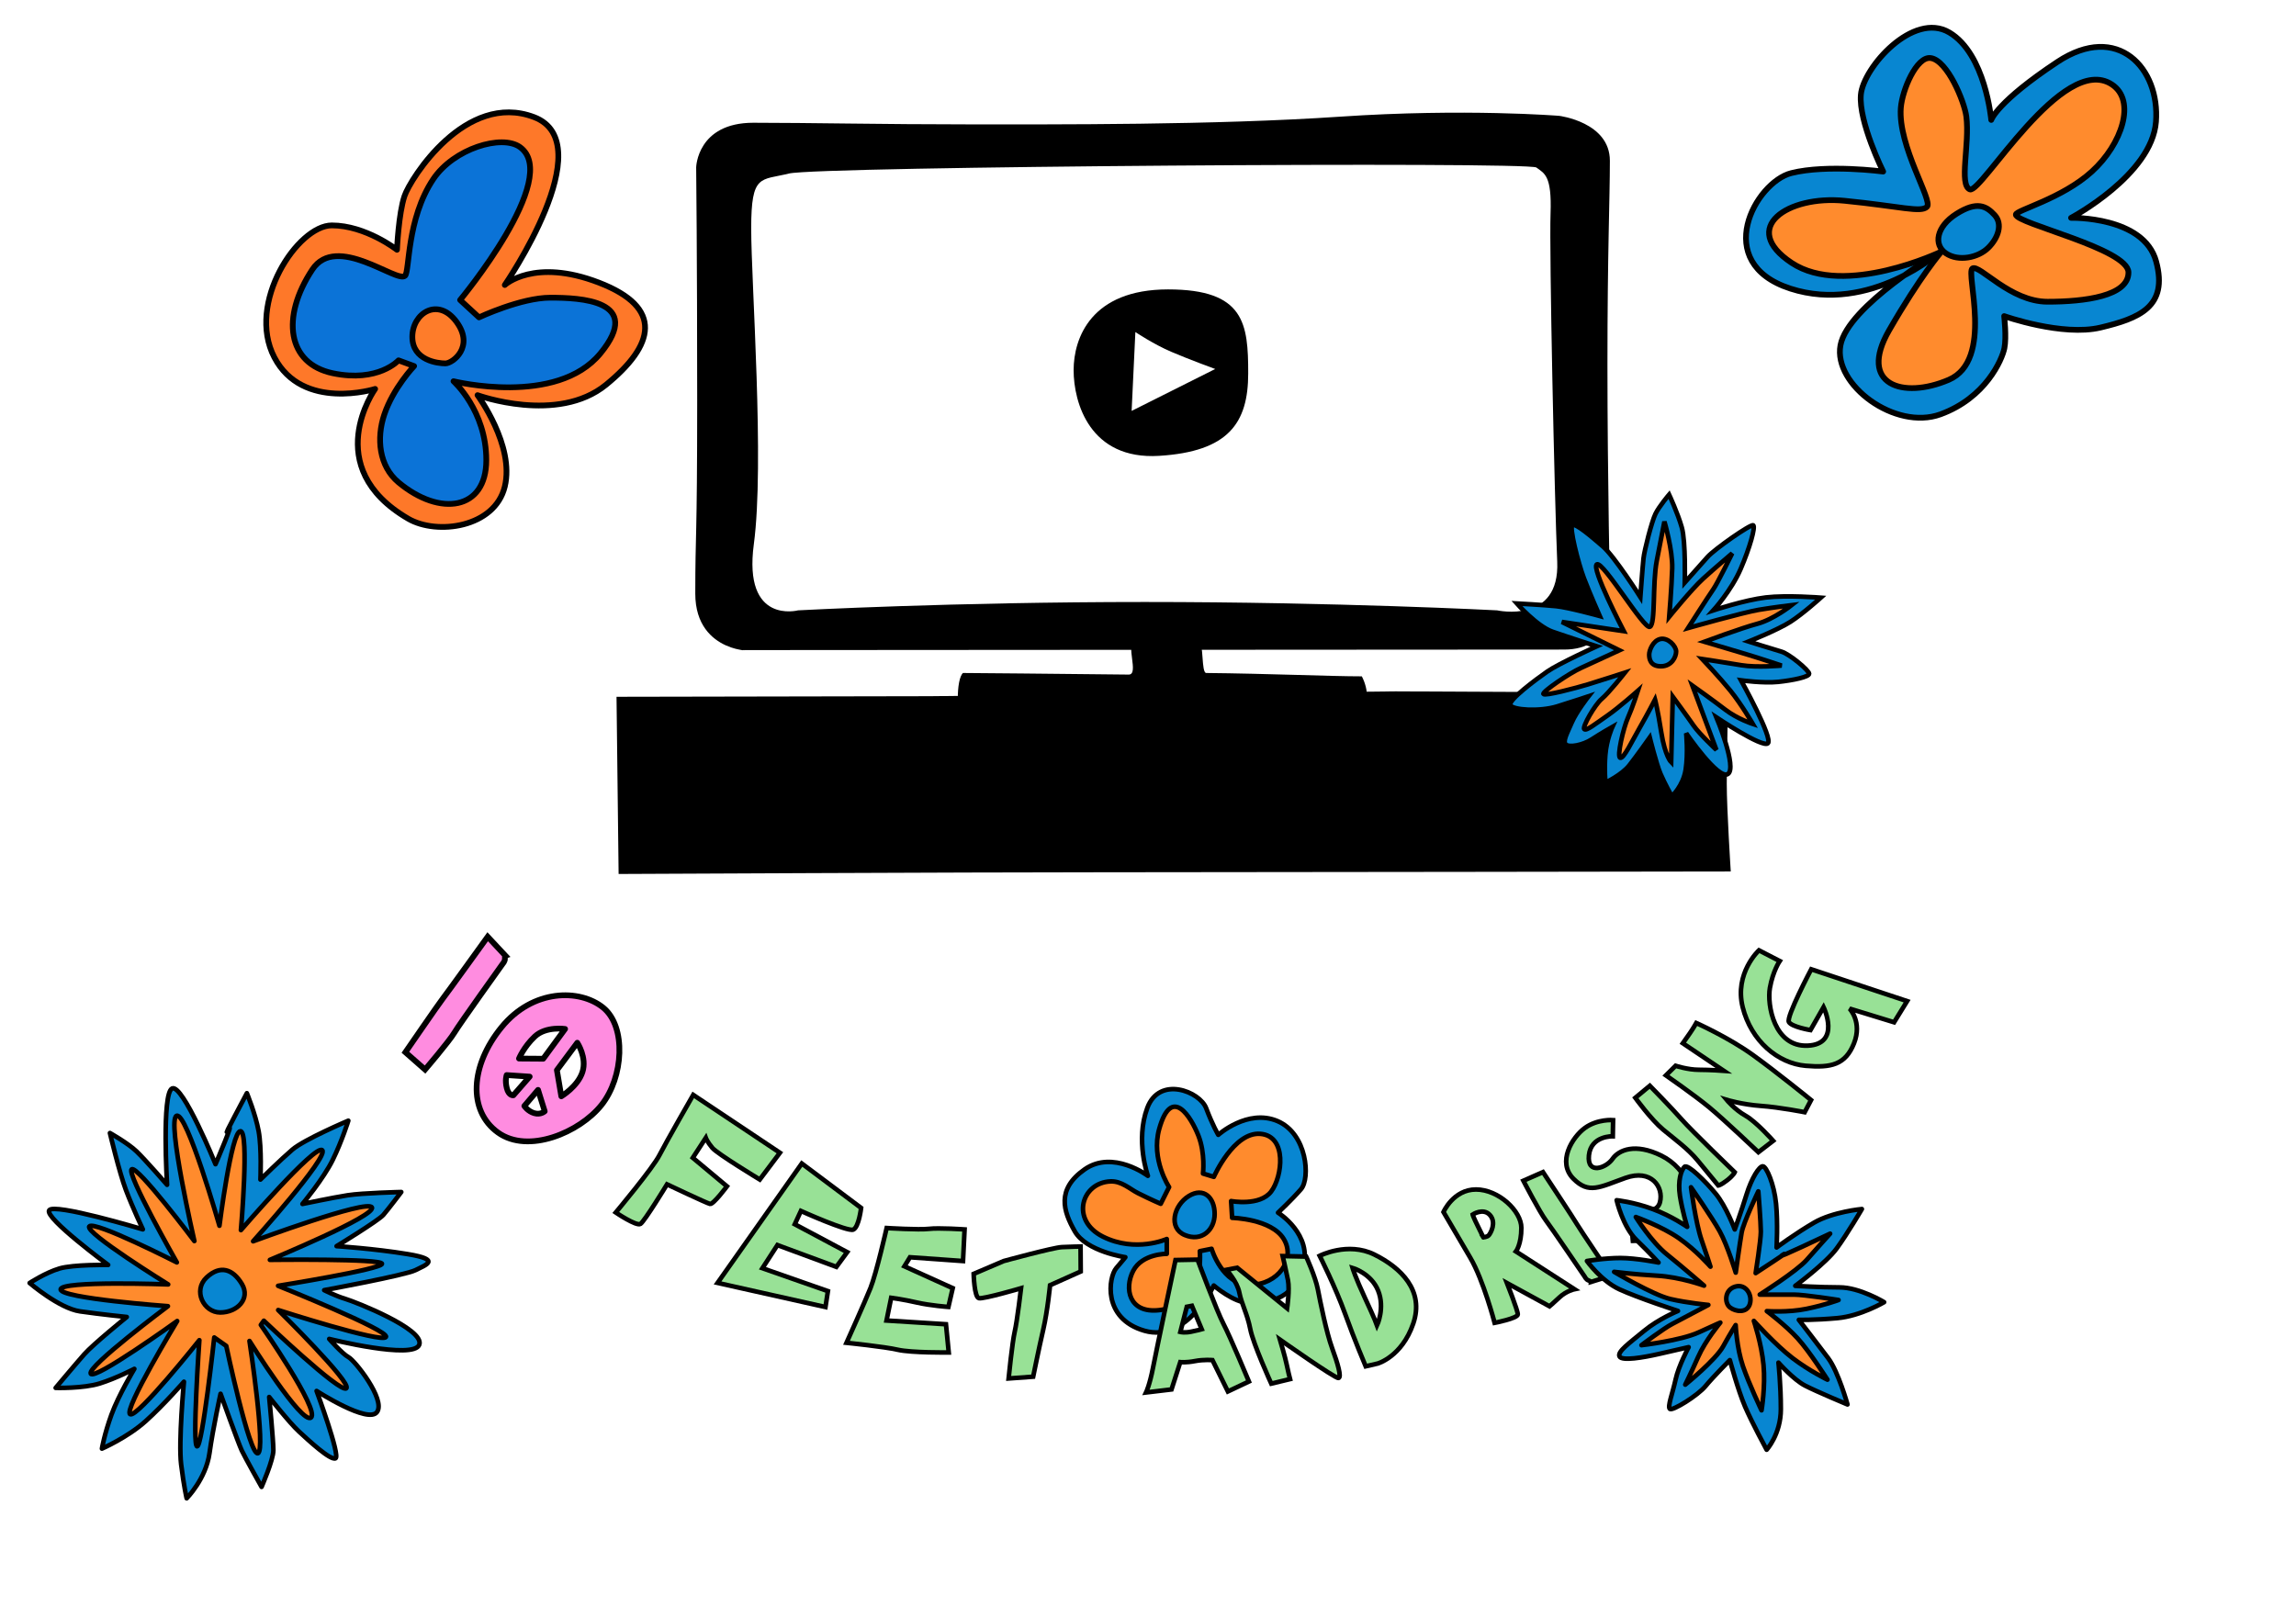 <?xml version="1.0" encoding="UTF-8" standalone="no"?>
<svg width="2000px" height="1400px" viewBox="0 0 2000 1400" version="1.1" xmlns="http://www.w3.org/2000/svg" xmlns:xlink="http://www.w3.org/1999/xlink">
    <!-- Generator: Sketch 3.8.1 (29687) - http://www.bohemiancoding.com/sketch -->
    <title>10feet</title>
    <desc>Created with Sketch.</desc>
    <defs></defs>
    <g id="Page-1" stroke="none" stroke-width="1" fill="none" fill-rule="evenodd">
        <path d="M537.039,607.031 L809.523,606.516 L1215.633,602.312 L1505.453,603.703 C1505.453,603.703 1504.148,660.75 1504.148,682.859 C1504.148,704.969 1507.633,759.219 1507.633,759.219 C1507.633,759.219 1069.43,759.914 956.141,759.914 C842.852,759.914 538.859,761.398 538.859,761.398 L537.039,607.031 Z" id="Path-45" fill="#000000"></path>
        <g id="tv" transform="translate(605, 98)" fill="#000000">
            <path d="M406.745,589.709 C505.632,593.282 585.796,553.691 585.796,509.261 C585.796,503.059 584.233,497.02 581.276,491.221 C554.245,491.221 498.321,488.78 445.702,488.296 C441.263,488.255 443.715,461.058 439.231,461.016 C430.092,460.93 393.351,461.824 384.155,461.735 C374.498,461.641 387.705,489.781 378.188,489.687 C307.24,488.98 248.121,488.296 233.836,488.296 C227.694,493.793 227.963,526.543 233.836,533.599 C264.687,570.668 307.858,586.136 406.745,589.709 Z" id="Oval-1"></path>
            <path d="M39.447,468.356 C20.038,468.356 714.87,467.891 757.535,467.891 C800.2,467.891 797.597,427.128 797.597,427.128 C797.597,427.128 795.212,318.383 795.212,219.645 C795.212,120.906 797.331,75.687 797.331,42.033 C797.331,8.379 753.274,2.931 753.274,2.931 C753.274,2.931 671.623,-3.764 562.107,3.652 C452.59,11.068 313.858,10.36 239.108,10.36 C164.359,10.36 100.087,8.942 51.196,8.942 C2.305,8.942 1.42,47.774 1.42,47.774 C1.42,47.774 2.305,124.888 2.305,250.479 C2.305,376.07 0.643,364.482 0.643,419.164 C0.643,473.846 58.856,468.356 39.447,468.356 Z M82.289,53.165 C107.151,46.997 726.242,42.707 733.301,47.936 C740.361,53.165 746.848,54.868 745.656,87.908 C744.464,120.948 749.086,336.693 751.47,391.347 C753.854,446.001 699.096,433.724 699.096,433.724 C699.096,433.724 559.637,426.445 392.168,426.445 C224.698,426.445 90.213,433.724 90.213,433.724 C90.213,433.724 42.202,446.48 51.646,376.116 C61.09,305.751 49.352,148.61 49.352,100.888 C49.352,53.165 57.427,59.334 82.289,53.165 Z" id="Combined-Shape"></path>
            <path d="M412.471,154.125 C345.738,154.125 330.211,196.241 330.211,224.498 C330.211,252.755 344.368,302.852 404.687,299.129 C465.006,295.407 482.285,270.623 482.285,227.316 C482.285,184.01 479.204,154.125 412.471,154.125 Z M383.998,191.269 L380.741,259.981 L453.551,223.465 C453.551,223.465 430.922,215.203 415.243,208.477 C399.564,201.751 383.998,191.269 383.998,191.269 Z" id="Combined-Shape"></path>
        </g>
        <g id="flowers" transform="translate(25, 24)" stroke="#000000">
            <g id="Group-4" transform="translate(206, 73)" stroke-width="5" stroke-linejoin="round">
                <path d="M208.715,151.281 C208.715,151.281 293.754,27.617 234.188,5.023 C174.621,-17.57 126.551,58.492 121.371,73.727 C116.191,88.961 114.797,120.617 114.797,120.617 C114.797,120.617 87.582,99.367 58.02,99.367 C28.457,99.367 -16.695,167.07 7.992,214.352 C32.68,261.633 95.773,241.824 95.773,241.824 C95.773,241.824 47.02,309.75 124.598,354.898 C149.605,369.452 199.973,362.699 208.715,326.91 C217.457,291.121 184.949,247.262 184.949,247.262 C184.949,247.262 254.648,272.648 296.887,238.207 C339.125,203.766 347.406,171.113 290.797,149.258 C234.187,127.402 208.715,151.281 208.715,151.281 Z" id="Path-2" fill="#FE7829"></path>
                <path d="M186.242,179.492 L169.797,164.344 C169.797,164.344 258.496,57.66 221.996,31.184 C206.198,19.724 164.23,32.427 146.406,59.051 C123.05,93.939 125.913,139.594 121.801,143.301 C114.634,149.761 62.07,106.123 41.094,137.781 C13.457,179.492 19.32,219.906 58.938,228.172 C98.555,236.438 116.148,216.93 116.148,216.93 L129.723,221.926 C129.723,221.926 111.485,240.994 103.719,264.242 C96.821,284.89 99.08,309.019 116.148,323.246 C152.434,353.492 192.602,347.328 192.602,303.922 C192.602,260.516 164.039,235.133 164.039,235.133 C164.039,235.133 253.906,257.344 292.047,210.844 C330.188,164.344 273.883,162.344 248.312,162.344 C222.742,162.344 186.242,179.492 186.242,179.492 Z" id="Path-1" fill="#0B73D7"></path>
                <path d="M166.57,183.293 C150.484,161.516 128.176,175.797 128.176,196.484 C128.176,217.172 150.606,219.598 156.953,219.598 C163.3,219.598 182.657,205.07 166.57,183.293 Z" id="Path-3" fill="#FE7C2A"></path>
            </g>
            <g id="Group-3" transform="translate(1495, 0)" stroke-width="5" stroke-linejoin="round">
                <path d="M284.052,165.795 C284.052,165.795 354.454,128.462 358.024,82.094 C361.595,35.727 324.846,-4.939 272.183,29.929 C219.52,64.797 214.533,80.49 214.533,80.49 C214.533,80.49 209.502,22.91 178.022,4.284 C146.543,-14.342 103.055,34.824 100.965,58.459 C98.875,82.094 120.396,125.462 120.396,125.462 C120.396,125.462 71.569,118.972 40.393,126.792 C9.216,134.612 -29.849,205.014 39.687,227.452 C109.222,249.89 170.486,194.956 170.486,194.956 C170.486,194.956 89.55,242.489 83.192,276.809 C76.835,311.128 130.788,351.291 170.26,336.959 C209.731,322.626 223.949,289.286 225.963,279.51 C227.977,269.735 225.788,251.384 225.788,251.384 C225.788,251.384 276.514,269.318 309.855,261.334 C343.197,253.351 368.886,243.388 358.187,203.809 C347.487,164.23 284.052,165.795 284.052,165.795 Z" id="Path-5" fill="#0886D1"></path>
                <path d="M195.906,141.014 C205.613,145.049 276.766,21.514 319.566,49.539 C341.028,63.591 328.499,101.547 302.144,125.486 C275.938,149.289 235.965,159.106 235.965,162.961 C235.965,170.694 334.062,192.752 334.062,213.351 C334.062,233.951 296.2,238.859 263.605,238.859 C231.011,238.859 204.554,206.305 198.211,209.828 C191.868,213.351 217.306,289.871 177.446,306.917 C137.587,323.963 98.222,311.311 125.479,263.901 C152.737,216.49 171.274,195.087 171.274,195.087 C171.274,195.087 86.807,235.58 40.697,205.016 C-5.412,174.452 37.455,145.975 86.624,150.895 C135.793,155.815 153.187,161.437 158.575,156.166 C163.963,150.895 133.155,103.407 135.769,69.932 C136.971,54.533 149.435,24.84 161.826,26.575 C176.369,28.612 191.166,64.514 192.828,77.519 C195.906,101.604 186.199,136.978 195.906,141.014 Z" id="Path-4" fill="#FF8B2D"></path>
                <path d="M184.369,162.215 C166.517,173.462 164.099,189.342 175.082,196.71 C186.065,204.079 203.156,200.531 211.94,191.867 C220.725,183.202 224.685,171.144 217.491,163.336 C210.298,155.528 202.222,150.969 184.369,162.215 Z" id="Path-6" fill="#0886D1"></path>
            </g>
            <g id="Group" transform="translate(902, 924)" stroke-width="4" stroke-linejoin="round">
                <path d="M53.271,147.273 C53.271,147.273 19.355,142.381 9.254,124.767 C-0.848,107.152 -6.93,88.041 17.811,70.733 C42.551,53.426 72.896,76.362 72.896,76.362 C72.896,76.362 61.836,45.666 72.373,17.266 C82.91,-11.135 118.201,2.865 123.688,17.507 C129.174,32.148 134.213,40.648 134.213,40.648 C134.213,40.648 159.794,17.681 185.733,28.653 C211.673,39.626 214.536,78.495 206.285,87.999 C198.034,97.503 186.278,108.464 186.278,108.464 C186.278,108.464 216.855,127.439 207.973,156.753 C199.09,186.066 174.652,187.111 161.208,187.111 C147.764,187.111 130.294,171.937 130.294,171.937 C130.294,171.937 107.043,221.986 69.956,211.352 C32.869,200.717 38.792,164.457 45.312,156.815 C51.831,149.174 53.271,147.273 53.271,147.273 Z" id="Path-12" fill="#0886D1"></path>
                <path d="M118.143,142.009 L128.396,139.93 C128.396,139.93 137.604,171.345 161.9,171.345 C186.196,171.345 201.97,149.085 191.259,131.418 C180.548,113.751 146.281,112.956 146.281,112.956 L145.388,98.359 C145.388,98.359 170.488,103.074 180.317,90.022 C190.146,76.971 194.359,41.801 171.021,39.798 C147.684,37.795 130.354,77.263 130.354,77.263 L120.896,74.378 C120.896,74.378 123.033,56.808 116.861,41.265 C110.689,25.722 93.646,-3.327 82.77,35.528 C75.367,61.972 91.383,86.164 91.383,86.164 L84.079,100.727 C84.079,100.727 75.616,97.158 64.176,91.399 C57.208,87.892 50.039,80.824 40.385,81.22 C14.881,82.265 5.223,115.173 33.775,129.379 C62.328,143.585 89.349,131.418 89.349,131.418 L89.349,144.321 C89.349,144.321 67.972,144.049 60.111,159.137 C52.251,174.225 56.086,196.448 82.77,193.369 C109.453,190.29 109.824,180.036 114.665,168.812 C119.506,157.587 118.143,142.009 118.143,142.009 Z" id="Path-10" fill="#FF8B2D"></path>
                <path d="M108.516,93.987 C121.62,85.922 131.059,95.457 131.059,109.575 C131.059,123.693 119.651,134.076 105.044,127.938 C90.437,121.801 95.411,102.053 108.516,93.987 Z" id="Path-11" fill="#0886D1"></path>
            </g>
            <g id="Group-5" transform="translate(0, 924)" stroke-width="4" stroke-linejoin="round">
                <path d="M167.141,266.236 C167.141,266.236 182.533,309.232 185.646,315.783 C188.76,322.334 202.844,347.369 202.844,347.369 C202.844,347.369 213.121,324.025 213.121,315.414 C213.121,306.803 209.484,269.062 209.484,269.062 C209.484,269.062 227.029,291.404 235.391,299.104 C243.752,306.803 262.824,324.533 267.264,322.465 C271.703,320.396 250.779,263.793 250.779,263.793 C250.779,263.793 295.994,292.963 303.484,282.035 C310.975,271.107 284.131,237.318 278.602,234.357 C273.072,231.396 261.775,218.463 261.775,218.463 C261.775,218.463 335.727,236.924 340.256,223.385 C344.785,209.846 284.557,186.184 275.91,183.592 C267.264,181 257.41,175.973 257.41,175.973 C257.41,175.973 328.098,163.018 336.959,158.512 C345.82,154.006 359.838,149.477 330.342,144.6 C300.846,139.723 268.191,137.633 268.191,137.633 C268.191,137.633 304.576,115.447 308.908,110.441 C313.24,105.436 324.537,90.479 324.537,90.479 C324.537,90.479 290.834,91.268 277.906,93.289 C264.979,95.311 238.482,100.861 238.482,100.861 C238.482,100.861 256.838,78.789 264.85,62.461 C272.861,46.133 278.412,28.324 278.412,28.324 C278.412,28.324 240.096,44.605 229.668,53.533 C219.24,62.461 201.867,79.613 201.867,79.613 C201.867,79.613 203.041,52.305 200.277,37.371 C197.514,22.438 190.047,4.369 190.047,4.369 C190.047,4.369 167.252,47.17 173.697,36.371 C180.143,25.572 162.725,66.236 162.725,66.236 C162.725,66.236 134.115,-3.869 124.953,0.25 C115.791,4.369 120.537,84.188 120.537,84.188 C120.537,84.188 101.531,62.348 93.936,55.078 C86.34,47.809 70.754,39.078 70.754,39.078 C70.754,39.078 78.92,73.412 84.666,88.648 C90.412,103.885 99.424,122.998 99.424,122.998 C99.424,122.998 21.572,99.668 17.785,106.453 C13.998,113.238 69.209,153.973 69.209,153.973 C69.209,153.973 38.836,153.541 26.779,157.107 C14.723,160.674 0.812,169.73 0.812,169.73 C0.812,169.73 26.568,191.826 44.658,194.439 C62.748,197.053 85.412,199.34 85.412,199.34 C85.412,199.34 56.152,223.027 48.338,231.887 C40.523,240.746 23.477,261.102 23.477,261.102 C23.477,261.102 47.488,261.777 61.922,257.248 C76.355,252.719 92.031,244.533 92.031,244.533 C92.031,244.533 78.211,267.547 72.047,284.547 C65.883,301.547 63.793,314.02 63.793,314.02 C63.793,314.02 86.025,304.373 102.004,289.984 C117.982,275.596 135.225,255.742 135.225,255.742 C135.225,255.742 130.35,308.232 132.787,327.801 C135.225,347.369 137.602,357.297 137.602,357.297 C137.602,357.297 154.344,340.494 157.479,318.049 C160.613,295.604 167.141,266.236 167.141,266.236 Z" id="Path-14" fill="#0886D1"></path>
                <path d="M192.309,220.24 C192.309,220.24 206.895,315.986 199.602,318.076 C192.309,320.166 172.082,224.549 172.082,224.549 L161.633,217.189 C161.633,217.189 151.252,312.043 146.723,312.043 C142.193,312.043 148.66,219.537 148.66,219.537 C148.66,219.537 94.646,287.326 88.398,284.062 C82.15,280.799 129.35,202.861 129.35,202.861 C129.35,202.861 57.137,254.91 54.025,248.707 C50.914,242.504 121.277,189.928 121.277,189.928 C121.277,189.928 27.84,183.135 27.84,175.32 C27.84,167.506 121.496,170.967 121.496,170.967 C121.496,170.967 48.607,125.818 52.789,120.441 C56.971,115.064 129.053,151.791 129.053,151.791 C129.053,151.791 84.709,73.939 89.736,70.652 C94.764,67.365 144.312,133.201 144.312,133.201 C144.312,133.201 119.973,27.547 128.855,24.064 C137.738,20.582 166.15,119.857 166.15,119.857 C166.15,119.857 176.566,37.498 184.438,37.498 C192.309,37.498 184.854,123.666 184.854,123.666 C184.854,123.666 249.773,48.34 255.695,54.066 C261.617,59.793 195.479,133.396 195.479,133.396 C195.479,133.396 294.928,96.49 298.934,103.873 C302.939,111.256 210.086,149.572 210.086,149.572 C210.086,149.572 307.748,148.332 307.748,153.012 C307.748,157.691 217.227,172.191 217.227,172.191 C217.227,172.191 314.639,211.184 311.193,216.779 C307.748,222.375 217.316,193.289 217.316,193.289 C217.316,193.289 281.842,256.746 276.662,261.449 C271.482,266.152 204.822,202.604 204.822,202.604 L202.209,206.238 C202.209,206.238 253.764,280.344 245.926,286.939 C238.088,293.535 192.309,220.24 192.309,220.24 Z" id="Path-13" fill="#FF8B2D"></path>
                <path d="M166.873,195.418 C152.311,195.418 142.885,176.279 154.879,164.982 C166.873,153.686 177.912,157.605 185.705,170.602 C193.498,183.598 181.436,195.418 166.873,195.418 Z" id="Path-15" fill="#0886D1"></path>
            </g>
            <g id="Group-6" transform="translate(1290, 406)" stroke-width="4">
                <path d="M89.503,203.274 C89.503,203.274 84.491,214.161 83.408,227.511 C82.325,240.861 83.495,251.784 83.495,251.784 C83.495,251.784 97.646,245.161 104.291,236.736 C110.936,228.311 122.077,212.505 122.077,212.505 C122.077,212.505 127.749,235.447 131.395,244.024 C135.042,252.602 141.285,263.743 141.285,263.743 C141.285,263.743 151.195,254.715 153.367,240.438 C155.538,226.162 153.797,208.812 153.797,208.812 C153.797,208.812 181.814,249.827 190.125,244.297 C198.436,238.767 180.192,195.024 180.192,195.024 C180.192,195.024 219.953,221.587 224.917,217.593 C229.88,213.598 201.583,162.695 201.583,162.695 C201.583,162.695 221.12,165.384 233.959,164.04 C246.799,162.695 260.912,159.729 260.912,156.942 C260.912,154.156 243.812,139.708 236.644,137.651 C229.477,135.593 208.196,128.888 208.196,128.888 C208.196,128.888 233.495,118.828 244.554,111.747 C255.614,104.667 271.071,90.684 271.071,90.684 C271.071,90.684 241.512,88.344 223.143,90.51 C204.774,92.676 177.473,101.717 177.473,101.717 C177.473,101.717 193.061,84.587 201.247,65.664 C209.432,46.74 214.177,29.173 212.223,27.666 C210.27,26.159 178.391,48.469 172.344,55.289 C166.298,62.108 152.582,77.488 152.582,77.488 C152.582,77.488 153.487,41.948 149.998,29.55 C146.509,17.151 138.926,0.906 138.926,0.906 C138.926,0.906 130.208,11.121 126.992,17.777 C123.775,24.434 117.375,49.361 116.591,56.67 C115.807,63.979 113.876,90.158 113.876,90.158 C113.876,90.158 91.388,54.767 81.248,46.038 C71.108,37.308 57.866,25.933 54.737,27.381 C51.607,28.829 59.799,60.786 64.708,73.712 C69.617,86.639 78.494,106.662 78.494,106.662 C78.494,106.662 51.385,99.173 40.549,98.09 C29.712,97.007 6.315,95.761 6.315,95.761 C6.315,95.761 23.875,115.61 37.306,120.308 C50.738,125.005 75.917,133.049 75.917,133.049 C75.917,133.049 42.62,148.2 32.872,154.987 C23.125,161.774 -1.172,179.791 0.559,184.21 C2.289,188.629 26.194,190.164 41.46,185.407 C56.726,180.649 68.744,176.6 68.744,176.6 C68.744,176.6 58.135,190.131 54.129,199.471 C50.123,208.812 46.036,215.788 48.948,218.586 C51.859,221.384 63.68,219.296 71.686,214.054 C79.692,208.812 89.503,203.274 89.503,203.274 Z" id="Path-17" fill="#0886D1"></path>
                <path d="M122.174,116.088 C127.309,113.695 124.242,78.999 128.18,58.484 C132.117,37.97 134.842,24.414 134.842,24.414 C134.842,24.414 142.113,49.253 141.635,65.17 C141.156,81.087 139.023,107.295 139.023,107.295 C139.023,107.295 158.551,83.236 168.479,74.203 C178.406,65.17 193.885,52.062 193.885,52.062 C193.885,52.062 181.082,78.188 177.295,83.541 C173.508,88.895 155.416,117.15 155.416,117.15 C155.416,117.15 203.617,103.52 216.809,101.301 C230,99.082 245.676,97.188 245.676,97.188 C245.676,97.188 229.977,109.619 215.914,113.385 C201.852,117.15 169.609,129.084 169.609,129.084 C169.609,129.084 194.758,136.594 205.336,139.707 C215.914,142.82 236.922,149.832 236.922,149.832 C236.922,149.832 215.234,151.791 201.869,149.527 C188.504,147.264 167.799,144.129 167.799,144.129 C167.799,144.129 182.756,159.934 192.312,171.709 C201.869,183.484 211.881,200.729 211.881,200.729 C211.881,200.729 198.396,196.357 187.846,188.232 C177.295,180.107 159.176,167.242 159.176,167.242 L180.121,223.279 C180.121,223.279 165.205,209.326 160.311,202.184 C155.416,195.041 142.113,176.928 142.113,176.928 L140.719,234.033 C140.719,234.033 135.382,228.753 132.117,208.082 C128.852,187.411 126.686,179.46 126.686,179.46 C126.686,179.46 119.898,192.582 113.41,203.848 C106.922,215.114 99.352,231.29 96.315,230.168 C93.279,229.047 99.063,204.234 103.032,195.363 C107,186.492 111.79,171.737 111.79,171.737 C111.79,171.737 95.215,186.494 84.896,193.611 C74.577,200.729 66.76,207.061 64.992,205.194 C63.223,203.327 74.055,184.059 80.32,178.791 C86.584,173.522 100.381,156.018 100.381,156.018 C100.381,156.018 78.639,163.078 68.183,166.25 C57.728,169.423 30.482,176.612 29.454,174.577 C28.426,172.542 52.156,156.431 61.997,151.99 C71.837,147.548 95.582,136.543 95.582,136.543 L45.49,111.822 L99.459,119.877 C99.459,119.877 70.521,64.255 76.045,61.631 C81.569,59.007 117.039,118.48 122.174,116.088 Z" id="Path-16" fill="#FF8B2D"></path>
                <path d="M131.443,126.658 C138.018,125.313 145.06,132.911 145.06,137.576 C145.06,142.24 141.206,150.47 131.78,150.47 C122.354,150.47 121.582,143.808 121.582,140.194 C121.582,136.58 124.868,128.002 131.443,126.658 Z" id="Path-18" fill="#0886D1"></path>
            </g>
        </g>
        <g id="Group-7" transform="translate(324, 794)" stroke="#000000">
            <g id="Feet" transform="translate(415.505, 283.958) rotate(-77) translate(-415.505, -283.958) translate(325.005, 80.458)" stroke-width="4" fill="#98E196">
                <path d="M65.9,0.709 C65.9,0.709 110.664,23.439 123.051,26.529 C135.438,29.619 180.896,43.402 180.896,43.402 L148.766,128.328 L122.117,116.484 C122.117,116.484 135.572,75.446 139.686,69.982 C143.799,64.519 146.91,62.498 146.91,62.498 L127.426,55.381 L109.902,89.949 C109.902,89.949 91.639,81.938 91.639,79.021 C91.639,76.105 99.824,38.705 99.824,38.705 C99.824,38.705 64.037,26.84 61.053,23.924 C58.068,21.008 65.9,0.709 65.9,0.709 Z" id="Path-19"></path>
                <path d="M26.082,100.914 L143.926,149.008 L117.846,208.051 C117.846,208.051 101.041,209.945 97.906,205.635 C94.771,201.324 103.48,157.564 103.48,157.564 L91.008,154.951 L77.574,204.893 L62.967,198.6 L69.91,144.305 L47.336,136.096 L40.719,196.184 L26.74,197.229 L26.082,100.914 Z" id="Path-20"></path>
                <path d="M12.307,310.764 C12.307,310.764 4.643,279.088 4.643,266.963 C4.643,254.838 0.508,222.096 0.508,222.096 C0.508,222.096 38.348,229.629 51.713,231.719 C65.078,233.809 105.789,233.68 105.789,233.68 C105.789,233.68 110.432,261.594 113.369,269.711 C116.307,277.828 119.881,300.1 119.881,300.1 L92.732,304.953 L85.547,259.193 L76.777,256.254 L67.697,301.539 L50.916,301.539 C50.916,301.539 48.477,285.818 48.477,273.891 C48.477,261.963 47.455,251.188 47.455,251.188 L27.252,251.688 L35.74,302.869 L12.307,310.764 Z" id="Path-21"></path>
                <path d="M8.312,387.158 C8.312,387.158 33.043,386.484 50.09,386.484 C67.137,386.484 89.256,383.568 89.256,383.568 L106.914,406.906 L128.094,401.877 C128.094,401.877 125.959,393.365 123.914,386.096 C121.869,378.826 100.689,339.471 100.689,339.471 L83.93,316.508 C83.93,316.508 64.316,321.557 64.316,325.693 C64.316,329.83 81.035,359.545 81.035,359.545 C81.035,359.545 52.691,362.68 42.916,362.68 C33.141,362.68 1.986,366.662 1.986,366.662 L8.312,387.158 Z" id="Path-22"></path>
            </g>
            <g id="And" transform="translate(786.93, 352.351) rotate(-11) translate(-786.93, -352.351) translate(663.43, 287.851)" stroke-width="4" fill="#98E196">
                <path d="M0.225,108.533 C0.225,108.533 4.578,102.658 10.303,88.443 C16.027,74.229 47.4,0.186 47.4,0.186 L66.34,3.494 C66.34,3.494 74.197,50.717 77.834,62.863 C81.471,75.01 89.982,116.264 89.982,116.264 L70.346,121.27 L62.357,91.904 C62.357,91.904 55.02,89.814 47.227,89.814 C39.434,89.814 34.512,88.291 34.512,88.291 L22.494,110.168 L0.225,108.533 Z M39.592,62.492 C39.592,62.492 42.898,64.059 48.625,64.059 C54.352,64.059 58.312,63.711 58.312,63.711 L53.828,42.029 L49.301,42.029 L39.592,62.492 Z" id="Combined-Shape"></path>
                <path d="M108.748,121.781 C108.748,121.781 99.865,84.971 99.865,71.537 C99.865,58.104 96.578,48.943 96.578,38.711 C96.578,28.479 89.285,17.006 89.285,17.006 L98.844,17.006 L134.828,60.004 C134.828,60.004 140.227,44.416 140.227,36.08 C140.227,27.744 139.705,14.596 139.705,14.596 L159.711,18.951 C159.711,18.951 164.24,37.664 164.24,48.834 C164.24,60.004 164.391,87.281 166.678,101.562 C168.965,115.844 170.072,128.143 167.156,128.143 C164.24,128.143 123.508,85.645 123.508,85.645 C123.508,85.645 125.074,101.973 125.074,107.326 C125.074,112.68 125.574,121.041 125.574,121.041 L108.748,121.781 Z" id="Path-25"></path>
                <path d="M192.357,122.67 C192.357,122.67 187.26,98.725 183.496,74.408 C179.732,50.092 171.373,20.529 171.373,20.529 C171.373,20.529 197.848,12.867 218.354,28.541 C238.859,44.215 255.336,67.705 240.078,94.111 C224.82,120.518 203.094,122.281 203.094,122.281 L192.357,122.67 Z M208.887,89.561 C208.887,89.561 208.121,84.312 203.16,64.352 C198.199,44.391 197.48,36.334 197.48,36.334 C197.48,36.334 212.438,43.975 215.572,59.998 C218.707,76.021 208.887,89.561 208.887,89.561 Z" id="Combined-Shape"></path>
            </g>
            <g id="Rising" transform="translate(932.493, 33.139)" stroke-width="4" fill="#98E196">
                <path d="M45.441,325.305 C45.441,325.305 35.688,288.033 24.215,268.549 C12.742,249.064 0.9,228.754 0.9,228.754 C0.9,228.754 9.518,209.119 29.199,209.119 C48.881,209.119 68.734,227.928 68.734,242.514 C68.734,257.1 64.01,263.133 64.01,263.133 L114.996,296.006 C114.996,296.006 107.967,297.443 101.871,303.146 C95.775,308.85 93.275,310.895 93.275,310.895 L56.223,290.668 C56.223,290.668 65.629,314.461 65.629,317.922 C65.629,321.383 45.441,325.305 45.441,325.305 Z M35.504,250.717 C35.504,250.717 36.592,252.611 31.564,242.576 C26.537,232.541 26.31,230.955 26.31,230.955 C26.31,230.955 35.502,224.859 41.369,231.391 C47.236,237.922 41.956,247.224 40.4,248.97 C38.844,250.717 35.504,250.717 35.504,250.717 Z" id="Combined-Shape"></path>
                <path d="M129.188,289.725 L147.066,284.195 C147.066,284.195 119.434,243.353 117.317,239.582 C115.201,235.81 87.562,193.981 87.562,193.981 L70.499,201.503 C70.499,201.503 84.818,229.098 90.043,235.988 C95.269,242.877 124.011,285.206 124.011,285.206 C124.011,285.206 125.192,287.699 127.19,288.346 C129.188,288.994 129.188,289.725 129.188,289.725 Z" id="Path-30"></path>
                <path d="M165.861,253.902 L163.26,224.589 C163.26,224.589 185.955,233.535 189.438,220.321 C192.922,207.107 182.036,190.932 159.33,199.084 C136.624,207.236 127.581,213.236 114.156,199.846 C99.554,185.281 113.075,163.51 124.075,155.531 C135.075,147.553 148.633,148.686 148.633,148.686 L148.383,162.781 C148.383,162.781 129.388,162.077 127.581,179.361 C125.774,196.646 142.677,190.379 148.085,182.55 C153.493,174.721 167.808,168.374 190.688,179.653 C213.569,190.933 224.129,218.221 212.634,236.062 C201.139,253.902 165.861,253.902 165.861,253.902 Z" id="Path-31"></path>
                <path d="M240.283,205.653 C240.283,205.653 242.505,205.382 248.033,201.061 C253.562,196.739 254.607,194.139 254.607,194.139 C254.607,194.139 216.899,157.812 208.301,147.995 C199.702,138.178 180.642,118.769 180.642,118.769 L167.984,129.261 C167.984,129.261 181.667,148.146 192.182,156.92 C202.696,165.693 213.842,173.58 222.311,183.859 C230.779,194.139 240.283,205.653 240.283,205.653 Z" id="Path-32"></path>
                <path d="M275.191,176.627 L288.069,166.71 C288.069,166.71 273.245,150.036 263.938,144.811 C254.632,139.585 247.589,131.04 247.589,131.04 C247.589,131.04 261.205,135.167 277.445,136.319 C293.686,137.472 315.522,141.796 315.522,141.796 L321.085,131.217 C321.085,131.217 291.704,107.311 270.433,91.964 C249.161,76.617 221.09,64.108 221.09,64.108 C221.09,64.108 218.436,68.8 215.475,73.056 C212.514,77.312 209.391,81.73 209.391,81.73 L245.05,105.721 C245.05,105.721 233.107,104.85 223.399,104.85 C213.691,104.85 203.101,101.366 203.101,101.366 L194.688,109.692 C194.688,109.692 219.521,126.945 232.285,137.472 C245.05,147.998 275.191,176.627 275.191,176.627 Z" id="Path-33"></path>
                <path d="M393.411,63.454 L404.763,45.025 L321.229,17.279 C321.229,17.279 299.253,58.869 301.768,63.212 C304.282,67.555 320.578,70.266 320.578,70.266 L331.985,50.281 C331.985,50.281 347.463,82.425 318.215,83.817 C288.967,85.21 282.621,48.287 285.233,33.517 C287.846,18.746 293.778,10.113 293.778,10.113 L275.688,0.772 C275.688,0.772 254.125,20.651 261.516,50.268 C268.906,79.884 292.345,99.305 316.409,101.371 C338.666,103.282 351.064,100.399 358.479,81.806 C365.893,63.212 354.636,51.551 354.636,51.551 L393.411,63.454 Z" id="Path-34"></path>
            </g>
            <g id="10" transform="translate(128.568, 121.489) rotate(-9) translate(-128.568, -121.489) translate(15.068, 16.489)" stroke-width="5" fill="#FF8CE0">
                <path d="M65.881,134.774 C72.174,166.578 117.809,183.297 148.264,178.77 C178.719,174.242 210.768,143.719 207.109,117.705 C203.451,91.692 173.451,64 130.695,69.854 C87.94,75.707 59.588,102.969 65.881,134.774 Z M127.756,149.381 L140.492,130.071 L169.768,124.736 C169.768,124.736 167.25,139.998 155.647,146.465 C144.043,152.932 127.756,149.381 127.756,149.381 Z M138.582,114.705 L170.197,108.708 C170.197,108.708 159.749,95.533 146.534,95.533 C133.319,95.533 123.237,100.189 123.237,100.189 L138.582,114.705 Z M116.751,131.458 L108.293,149.062 C108.293,149.062 103.401,149.062 100.45,143.959 C97.499,138.857 98.464,133.562 98.464,133.562 L116.751,131.458 Z M119.307,118.046 L105.559,103.365 C105.559,103.365 101.426,105.401 97.916,111.724 C94.406,118.046 97.83,120.247 97.83,120.247 L119.307,118.046 Z" id="Combined-Shape" stroke-linejoin="round" transform="translate(136.202, 124.282) rotate(-34) translate(-136.202, -124.282) "></path>
                <path d="M86.822,111.756 L108.068,103.582 C108.068,103.582 74.737,50.712 72.537,46.793 C70.338,42.874 41.615,-0.595 41.615,-0.595 L21.217,9.648 C21.217,9.648 36.098,38.326 41.528,45.485 C46.958,52.645 81.442,107.059 81.442,107.059 C81.442,107.059 82.67,109.65 84.746,110.323 C86.822,110.996 86.822,111.756 86.822,111.756 Z" id="Path-30-Copy" transform="translate(64.642, 55.58) rotate(-103) translate(-64.642, -55.58) "></path>
            </g>
        </g>
        <g id="Group-2" transform="translate(1382, 1016)" stroke="#000000" stroke-width="4" stroke-linejoin="round">
            <path d="M124.842,168.902 C124.842,168.902 131.938,195.106 138.022,209.268 C144.106,223.429 156.886,246.994 156.886,246.994 C156.886,246.994 169.252,233.519 169.252,211.672 C169.252,189.825 167.184,171.113 167.184,171.113 C167.184,171.113 180.235,185.906 190.314,191.12 C200.394,196.334 227.312,207.557 227.312,207.557 C227.312,207.557 219.287,178.907 210.515,167.237 C201.742,155.567 184.946,133.819 184.946,133.819 C184.946,133.819 198.216,134.156 218.484,132.339 C238.753,130.521 259.218,118.428 259.218,118.428 C259.218,118.428 238.062,105.54 220.297,105.54 C202.532,105.54 181.828,104.222 181.828,104.222 C181.828,104.222 208.481,84.529 217.896,71.642 C227.312,58.754 239.854,37.309 239.854,37.309 C239.854,37.309 214.588,39.617 198.208,49.151 C181.828,58.686 165.552,70.79 165.552,70.79 C165.552,70.79 166.762,49.697 165.085,32.629 C163.408,15.561 156.65,0.059 153.537,0.059 C150.424,0.059 143.858,10.118 139.319,24.812 C134.78,39.507 129.119,55.084 129.119,55.084 C129.119,55.084 121.618,34.968 112.573,24.018 C103.528,13.067 88.169,-2.106 85.351,0.517 C82.532,3.14 79.28,12.587 81.37,25.877 C83.46,39.167 87.663,52.806 87.663,52.806 C87.663,52.806 74.437,43.479 57.641,37.296 C40.845,31.113 26.237,29.621 26.237,29.621 C26.237,29.621 31.549,52.676 43.556,64.334 C55.562,75.992 62.703,83.897 62.703,83.897 C62.703,83.897 43.279,79.967 29.443,79.967 C15.607,79.967 0.356,82.579 0.356,82.579 C0.356,82.579 12.689,99.886 28.713,107.277 C44.736,114.669 79.634,126.076 79.634,126.076 C79.634,126.076 62.601,133.066 49.973,143.569 C37.345,154.072 26.742,161.463 28.713,165.696 C30.684,169.93 49.844,166.544 62.546,163.671 C75.248,160.798 88.932,157.632 88.932,157.632 C88.932,157.632 80.17,173.912 77.558,185.918 C74.945,197.924 70.341,209.43 72.594,211.422 C74.847,213.414 96.792,199.859 103.66,191.556 C110.528,183.252 124.842,168.902 124.842,168.902 Z" id="Path-8" fill="#0886D1"></path>
            <path d="M150.886,111.859 C150.886,111.859 183.281,91.384 191.815,81.577 C200.35,71.771 212.192,58.741 212.192,58.741 C212.192,58.741 162.229,82.417 171.036,77.139 C179.843,71.86 147.318,93.12 147.318,93.12 C147.318,93.12 151.824,64.773 151.824,56.98 C151.824,49.188 149.636,21.876 149.636,21.876 C149.636,21.876 136.671,48.876 135.104,57.872 C133.536,66.868 129.966,92.694 129.966,92.694 C129.966,92.694 122.814,69.03 116.044,56.785 C109.273,44.54 90.986,18.328 90.986,18.328 C90.986,18.328 94.992,49.167 100.13,64.111 C105.268,79.056 107.956,87.515 107.956,87.515 C107.956,87.515 95.428,73.168 80.449,62.718 C65.471,52.268 42.916,44.256 42.916,44.256 C42.916,44.256 56.623,66.091 69.988,76.803 C83.354,87.515 102.38,104.038 102.38,104.038 C102.38,104.038 81.873,96.506 61.386,95.352 C40.898,94.197 24.05,92.021 24.05,92.021 C24.05,92.021 58.065,112.247 73.131,115.719 C88.196,119.19 106.113,120.834 106.113,120.834 C106.113,120.834 82.253,133.461 74.601,137.444 C66.948,141.428 47.846,155.906 47.846,155.906 C47.846,155.906 81.743,152.052 97.669,144.748 C113.595,137.444 116.544,136.225 116.544,136.225 C116.544,136.225 103.611,151.692 97.299,165.963 C90.986,180.233 86,190.278 86,190.278 C86,190.278 112.364,169.02 119.047,156.884 C125.729,144.748 129.898,138.402 129.898,138.402 C129.898,138.402 130.781,158.237 136.256,174.258 C141.73,190.278 152.437,212.645 152.437,212.645 C152.437,212.645 155.942,191.926 154.189,173.248 C152.437,154.57 145.762,134.769 145.762,134.769 C145.762,134.769 164.769,155.919 179.44,167.142 C194.112,178.364 209.863,185.951 209.863,185.951 C209.863,185.951 194.34,161.418 183.825,149.91 C173.311,138.402 157.049,126.234 157.049,126.234 C157.049,126.234 175.249,127.629 191.686,124.231 C208.122,120.834 219.507,116.557 219.507,116.557 C219.507,116.557 189.8,111.843 180.418,111.843 C171.036,111.843 150.886,111.859 150.886,111.859 Z" id="Path-7" fill="#FF8B2D"></path>
            <path d="M129.519,104.891 C138.978,102.093 144.789,112.456 142.199,120.282 C139.609,128.108 129.933,126.854 124.979,123.046 C120.026,119.237 120.06,107.688 129.519,104.891 Z" id="Path-9" fill="#0886D1"></path>
        </g>
    </g>
</svg>